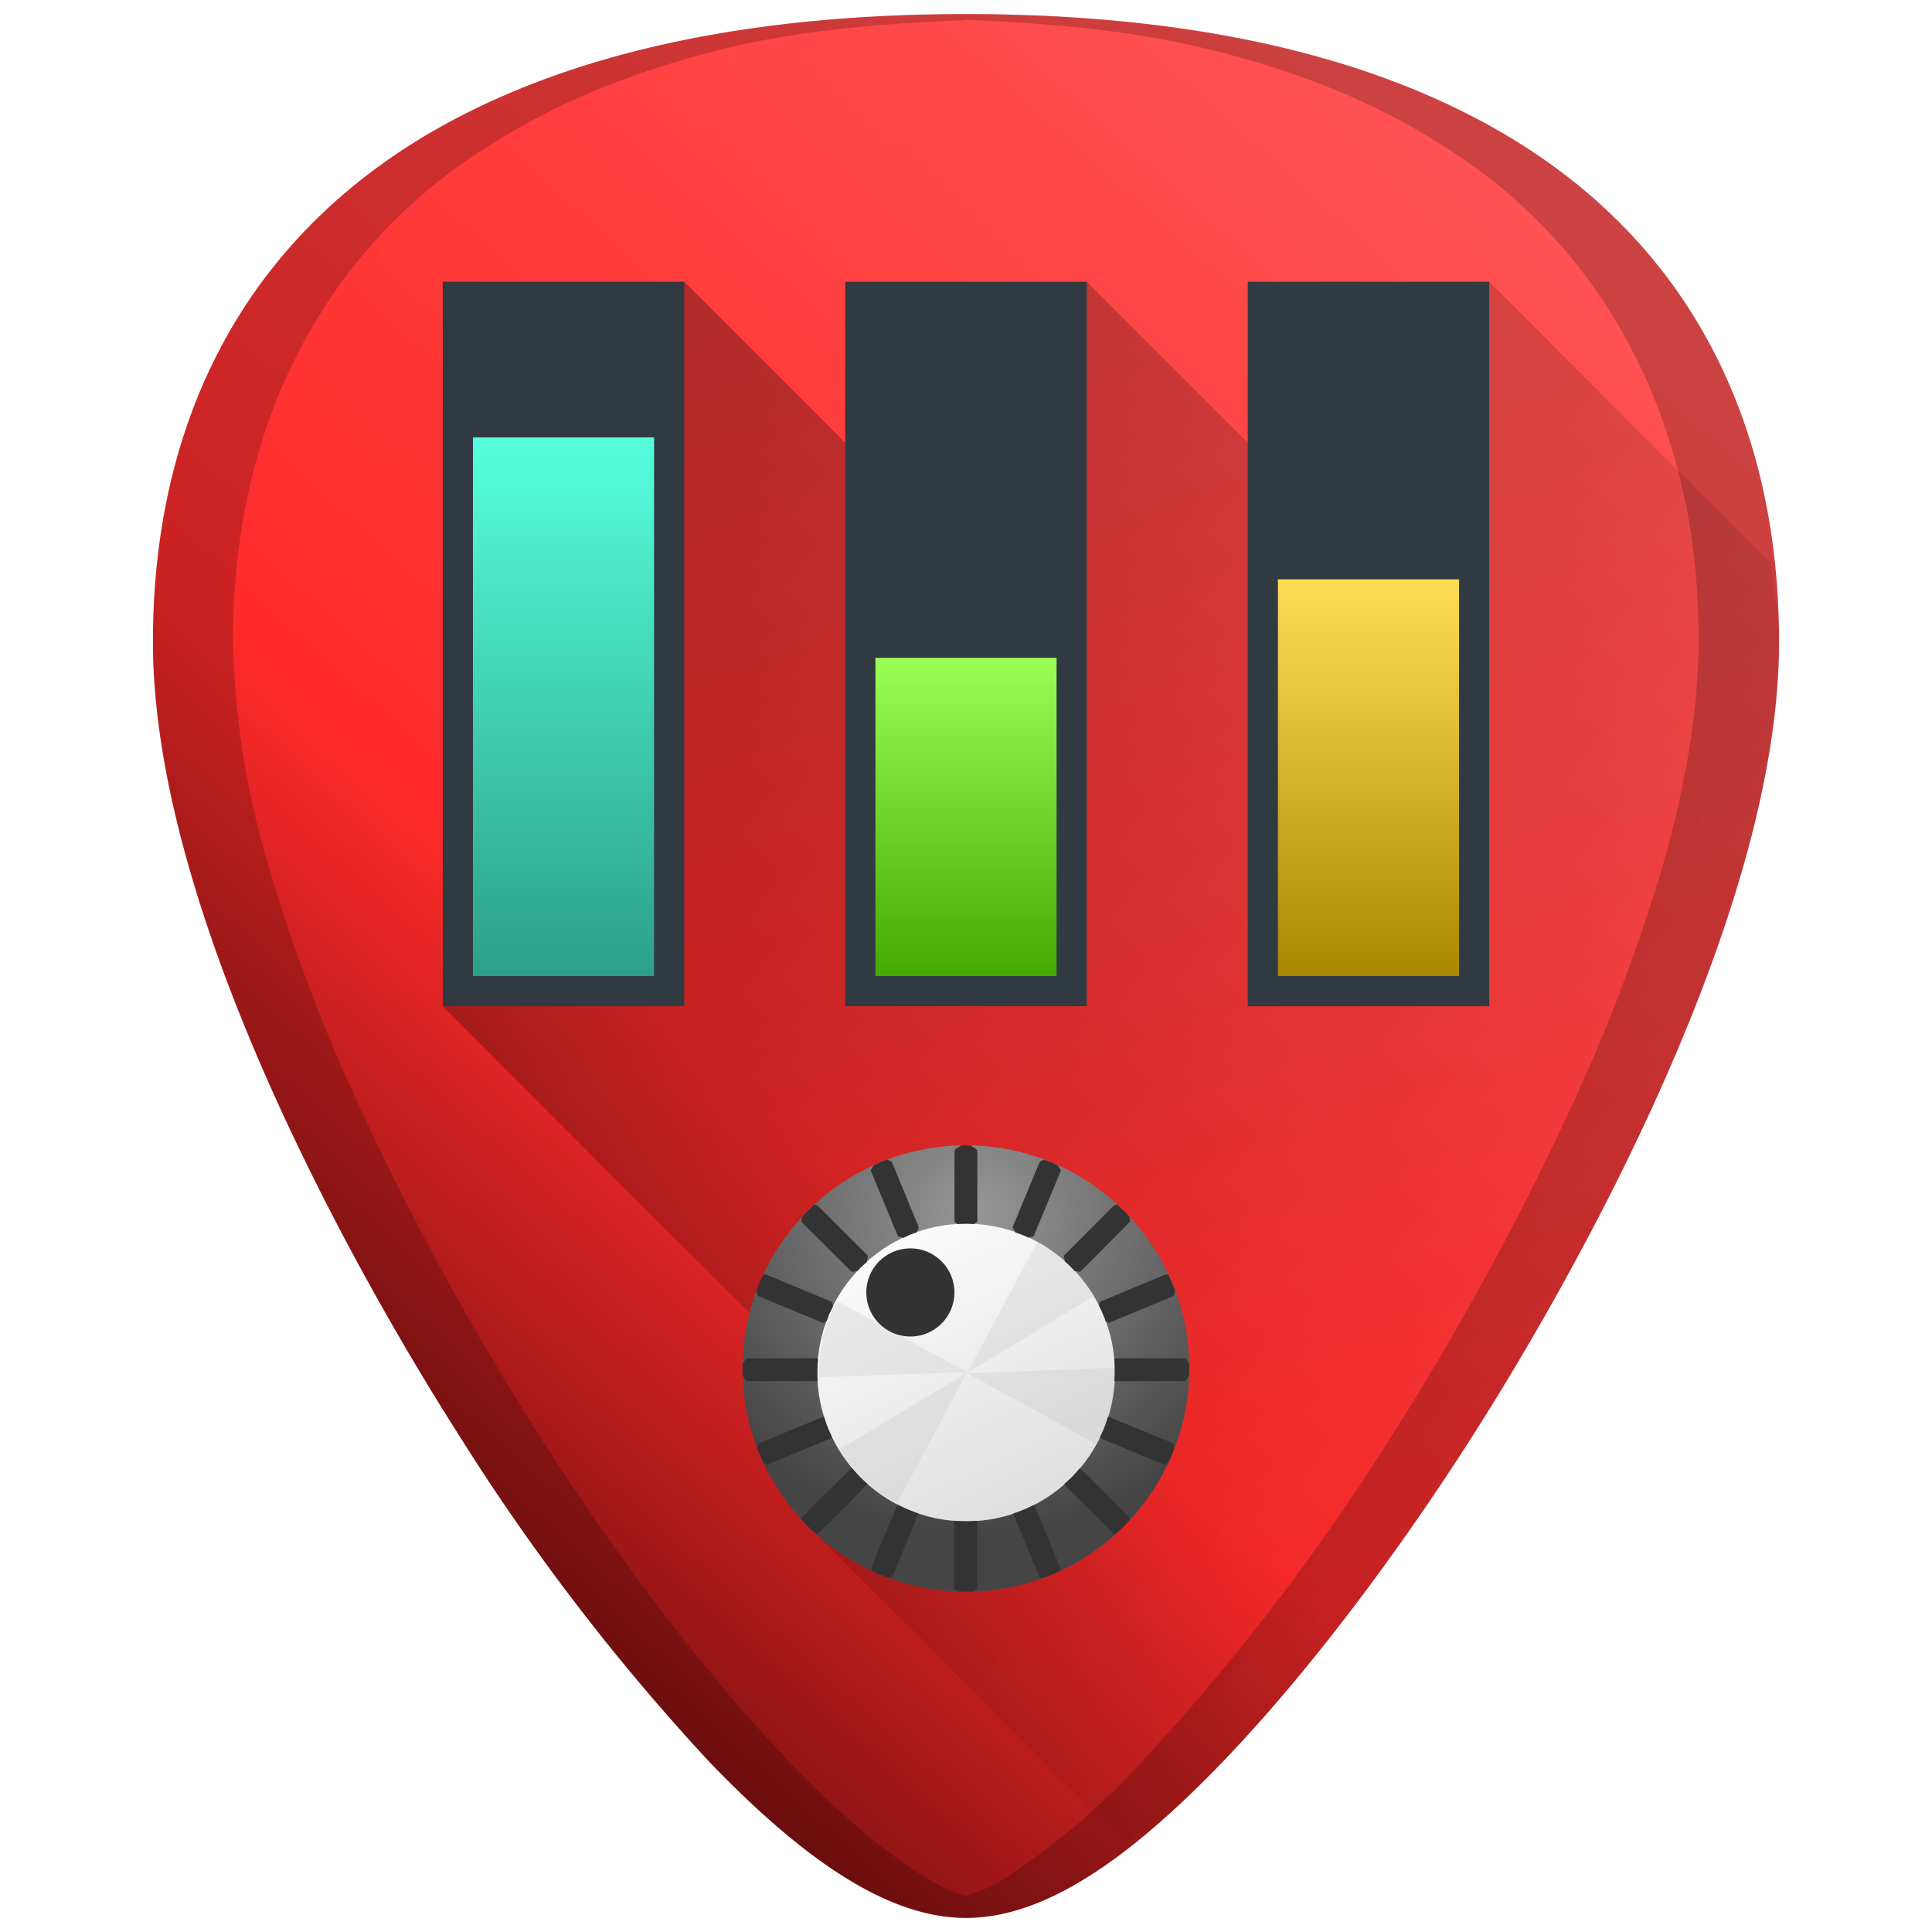 <?xml version="1.0" encoding="UTF-8" standalone="no"?>
<svg
   xmlns:dc="http://purl.org/dc/elements/1.1/"
   xmlns:cc="http://creativecommons.org/ns#"
   xmlns:rdf="http://www.w3.org/1999/02/22-rdf-syntax-ns#"
   xmlns:svg="http://www.w3.org/2000/svg"
   xmlns="http://www.w3.org/2000/svg"
   xmlns:xlink="http://www.w3.org/1999/xlink"
   xmlns:sodipodi="http://sodipodi.sourceforge.net/DTD/sodipodi-0.dtd"
   xmlns:inkscape="http://www.inkscape.org/namespaces/inkscape"
   viewBox="0 0 48 48"
   version="1.1"
   id="svg95"
   sodipodi:docname="carla.svg"
   inkscape:version="0.92.5 (2060ec1f9f, 2020-04-08)">
  <sodipodi:namedview
     pagecolor="#ffffff"
     bordercolor="#666666"
     borderopacity="1"
     objecttolerance="10"
     gridtolerance="10"
     guidetolerance="10"
     inkscape:pageopacity="0"
     inkscape:pageshadow="2"
     inkscape:window-width="1085"
     inkscape:window-height="480"
     id="namedview97"
     showgrid="false"
     inkscape:zoom="4.9166667"
     inkscape:cx="2.1355932"
     inkscape:cy="24"
     inkscape:window-x="0"
     inkscape:window-y="25"
     inkscape:window-maximized="0"
     inkscape:current-layer="svg95" />
  <defs
     id="defs55">
    <linearGradient
       gradientUnits="userSpaceOnUse"
       y2="24"
       y1="7.91"
       x2="44.2"
       x1="4.17"
       id="b">
      <stop
         offset="0"
         stop-color="#4a0"
         id="stop2" />
      <stop
         offset="1"
         stop-color="#9f5"
         id="stop4" />
    </linearGradient>
    <linearGradient
       id="a">
      <stop
         offset="0"
         stop-color="#2ca089"
         id="stop7" />
      <stop
         offset="1"
         stop-color="#5fd"
         id="stop9" />
    </linearGradient>
    <linearGradient
       gradientUnits="userSpaceOnUse"
       y2="24"
       y1="7.91"
       x2="44.2"
       x1="4.17"
       id="c">
      <stop
         offset="0"
         stop-color="#a80"
         id="stop12" />
      <stop
         offset="1"
         stop-color="#fd5"
         id="stop14" />
    </linearGradient>
    <linearGradient
       id="d"
       x1="16.37"
       x2="46"
       y1="16.5"
       y2="31.93"
       gradientUnits="userSpaceOnUse">
      <stop
         offset="0"
         id="stop17" />
      <stop
         stop-opacity="0"
         offset="1"
         id="stop19" />
    </linearGradient>
    <linearGradient
       id="h"
       x1="110.76"
       x2="106.72"
       y1="32.56"
       y2="24.22"
       gradientTransform="matrix(1.685,0,0,1.685,-158.34,-29.09)"
       gradientUnits="userSpaceOnUse">
      <stop
         stop-color="#ddd"
         offset="0"
         id="stop22" />
      <stop
         stop-color="#fbfbfb"
         offset="1"
         id="stop24" />
    </linearGradient>
    <linearGradient
       id="e"
       x1="6.677"
       x2="43.086"
       y1="47.461"
       y2="6.917"
       gradientUnits="userSpaceOnUse">
      <stop
         stop-color="#2b0000"
         offset="0"
         id="stop27" />
      <stop
         stop-color="#ff2a2a"
         offset=".423"
         id="stop29" />
      <stop
         stop-color="#f55"
         offset="1"
         id="stop31" />
    </linearGradient>
    <linearGradient
       xlink:href="#a"
       id="m"
       x1="11.75"
       y1="24.25"
       x2="11.75"
       y2="11.609"
       gradientUnits="userSpaceOnUse"
       gradientTransform="matrix(1,0,0,1.059,0,-1.425)" />
    <linearGradient
       xlink:href="#b"
       id="n"
       gradientUnits="userSpaceOnUse"
       x1="21.75"
       y1="24.25"
       x2="21.75"
       y2="11.609"
       gradientTransform="matrix(1,0,0,0.625,0,9.083)" />
    <linearGradient
       xlink:href="#c"
       id="o"
       x1="31.75"
       y1="24.25"
       x2="31.75"
       y2="11.609"
       gradientUnits="userSpaceOnUse"
       gradientTransform="matrix(1,0,0,0.78,0,5.343)" />
    <linearGradient
       xlink:href="#d"
       id="f"
       x1="7.008"
       y1="2.503"
       x2="45.128"
       y2="29.335"
       gradientUnits="userSpaceOnUse" />
    <filter
       id="i"
       x="-.11"
       y="-.1"
       width="1.21"
       height="1.2">
      <feGaussianBlur
         stdDeviation=".1"
         id="feGaussianBlur38" />
    </filter>
    <filter
       id="j"
       x="-.11"
       y="-.1"
       width="1.21"
       height="1.2">
      <feGaussianBlur
         stdDeviation=".1"
         id="feGaussianBlur41" />
    </filter>
    <filter
       id="k"
       x="-.09"
       y="-.17"
       width="1.18"
       height="1.35">
      <feGaussianBlur
         stdDeviation=".1"
         id="feGaussianBlur44" />
    </filter>
    <filter
       id="l"
       x="-.09"
       y="-.17"
       width="1.18"
       height="1.35">
      <feGaussianBlur
         stdDeviation=".1"
         id="feGaussianBlur47" />
    </filter>
    <radialGradient
       id="g"
       cx="108.34"
       cy="25.49"
       r="4.17"
       gradientTransform="matrix(3.624,0,0,3.62,-368.3,-81.05)"
       gradientUnits="userSpaceOnUse">
      <stop
         stop-color="#979797"
         offset="0"
         id="stop50" />
      <stop
         stop-color="#454545"
         offset="1"
         id="stop52" />
    </radialGradient>
  </defs>
  <path
     d="m 24,0.35 c -5.83,0 -10.52,1.12 -13.93,3.33 -4.1,2.66 -6.27,6.9 -6.27,12.27 0,7.23 5.8,16.88 7.58,19.67 a 54.47,54.47 0 0 0 6.25,8.16 c 2.54,2.64 4.57,3.87 6.37,3.87 1.8,0 3.83,-1.23 6.37,-3.87 2,-2.08 4.22,-4.97 6.25,-8.16 C 38.4,32.83 44.2,23.18 44.2,15.95 44.2,10.58 42.04,6.33 37.94,3.68 34.52,1.47 29.84,0.35 24,0.35 Z"
     id="path57"
     style="fill:url(#e)"
     inkscape:connector-curvature="0" />
  <path
     d="m 27.975,45.805 c 0.768,-0.584 1.515,-1.112 2.394,-2.026 2,-2.08 4.22,-4.97 6.25,-8.16 0.89,-1.395 2.787,-4.505 4.46,-8.17 0.835,-1.832 1.615,-3.802 2.187,-5.767 0.571,-1.965 0.933,-3.925 0.933,-5.733 0,-0.689 -0.134,-1.304 -0.205,-1.955 L 37,7 32.328,12.328 27,7 22.826,12.826 17,7 11,25 22.152,36.152 20.275,38.105 Z"
     id="path59"
     style="opacity:0.4;fill:url(#f)"
     inkscape:connector-curvature="0" />
  <g
     transform="matrix(0.526,0,0,0.526,11.437,24.243)"
     id="g79">
    <ellipse
       cx="23.88"
       cy="18.55"
       rx="10.55"
       ry="10.54"
       id="ellipse61"
       style="fill:url(#g)" />
    <circle
       cx="23.89"
       cy="18.74"
       r="7.03"
       id="circle63"
       style="fill:url(#h)" />
    <g
       id="g73"
       style="fill:#a6a6a6;fill-rule:evenodd">
      <path
         transform="matrix(2.635,0,0,2.635,-265.9,-60.3)"
         d="M 111.25,27.66 110,30 l 2.28,-1.38 c -0.25,-0.4 -0.6,-0.74 -1.03,-0.96 z"
         id="path65"
         inkscape:connector-curvature="0"
         style="opacity:0.4;filter:url(#i)" />
      <path
         transform="matrix(2.635,0,0,2.635,-265.9,-60.3)"
         d="m 108.74,32.34 1.25,-2.34 -2.28,1.37 c 0.25,0.41 0.6,0.74 1.03,0.97 z"
         id="path67"
         inkscape:connector-curvature="0"
         style="opacity:0.4;filter:url(#j)" />
      <path
         transform="matrix(2.635,0,0,2.635,-265.9,-60.3)"
         d="m 112.65,29.91 -2.65,0.1 2.33,1.28 c 0.23,-0.42 0.33,-0.9 0.32,-1.38 z"
         id="path69"
         inkscape:connector-curvature="0"
         style="opacity:0.4;filter:url(#k)" />
      <path
         transform="matrix(2.635,0,0,2.635,-265.9,-60.3)"
         d="m 107.34,30.08 2.65,-0.09 -2.33,-1.28 c -0.23,0.42 -0.33,0.9 -0.32,1.37 z"
         id="path71"
         inkscape:connector-curvature="0"
         style="opacity:0.4;filter:url(#l)" />
    </g>
    <circle
       r="2.082"
       cy="14.957"
       cx="21.256"
       id="circle75"
       style="fill:#323232" />
    <path
       d="m 23.88,8 a 10.55,10.54 0 0 0 -0.24,0.02 c -0.12,0.1 -0.3,0.13 -0.3,0.3 v 3.26 c 0,0.08 0.1,0.08 0.14,0.15 a 7.03,7.03 0 0 1 0.4,-0.02 7.03,7.03 0 0 1 0.39,0.02 c 0.03,-0.07 0.15,-0.06 0.15,-0.15 V 8.32 c 0,-0.17 -0.19,-0.2 -0.3,-0.3 A 10.55,10.54 0 0 0 23.88,8.01 Z m -3.7,0.68 a 10.55,10.54 0 0 0 -0.13,0.04 10.55,10.54 0 0 0 -0.53,0.24 c -0.03,0.1 -0.16,0.17 -0.12,0.28 l 1.25,3.02 c 0.05,0.11 0.19,0.06 0.28,0.12 a 7.03,7.03 0 0 1 0.41,-0.19 7.03,7.03 0 0 1 0.2,-0.06 c 0.02,-0.11 0.15,-0.17 0.1,-0.29 l -1.24,-3 C 20.36,8.74 20.25,8.74 20.18,8.68 Z m 7.38,0 c -0.07,0.06 -0.17,0.06 -0.21,0.15 l -1.25,3.01 c -0.04,0.11 0.1,0.17 0.11,0.28 a 7.03,7.03 0 0 1 0.41,0.15 7.03,7.03 0 0 1 0.21,0.1 c 0.1,-0.06 0.23,0 0.27,-0.11 L 28.35,9.24 C 28.39,9.14 28.25,9.07 28.23,8.96 A 10.55,10.54 0 0 0 27.99,8.84 10.55,10.54 0 0 0 27.56,8.69 Z M 16.73,10.8 a 10.55,10.54 0 0 0 -0.2,0.19 10.55,10.54 0 0 0 -0.4,0.41 c 0.03,0.09 -0.06,0.17 0,0.24 l 2.31,2.3 c 0.1,0.1 0.2,0 0.32,0 a 7.03,7.03 0 0 1 0.23,-0.24 7.03,7.03 0 0 1 0.22,-0.19 c -0.02,-0.12 0.09,-0.24 0,-0.33 L 16.9,10.88 C 16.85,10.83 16.79,10.83 16.73,10.8 Z m 14.29,0 c -0.06,0.03 -0.12,0.03 -0.17,0.07 l -2.3,2.31 c -0.1,0.08 0.01,0.2 0,0.3 a 7.03,7.03 0 0 1 0.38,0.37 7.03,7.03 0 0 1 0.09,0.1 c 0.1,-0.02 0.2,0.08 0.29,0 l 2.3,-2.31 c 0.07,-0.07 -0.02,-0.16 0,-0.24 a 10.55,10.54 0 0 0 -0.16,-0.2 10.55,10.54 0 0 0 -0.43,-0.4 z m -16.7,3.3 a 10.55,10.54 0 0 0 -0.17,0.35 10.55,10.54 0 0 0 -0.16,0.44 c 0.06,0.08 0,0.21 0.1,0.25 l 3.02,1.25 c 0.07,0.03 0.11,-0.08 0.2,-0.08 a 7.03,7.03 0 0 1 0.1,-0.3 7.03,7.03 0 0 1 0.2,-0.4 c -0.06,-0.07 0,-0.19 -0.09,-0.22 l -3.01,-1.25 a 0.55,0.55 0 0 0 -0.2,-0.04 z m 19.11,0 a 0.53,0.53 0 0 0 -0.19,0.04 l -3.01,1.25 c -0.07,0.03 -0.03,0.13 -0.07,0.18 a 7.03,7.03 0 0 1 0.28,0.62 7.03,7.03 0 0 1 0.04,0.13 c 0.06,0 0.1,0.1 0.16,0.07 l 3.02,-1.25 c 0.1,-0.04 0.05,-0.17 0.1,-0.26 A 10.55,10.54 0 0 0 33.71,14.73 10.55,10.54 0 0 0 33.43,14.1 Z m -19.85,3.97 c -0.14,0 -0.15,0.17 -0.25,0.25 a 10.55,10.54 0 0 0 0,0.23 10.55,10.54 0 0 0 0,0.35 c 0.1,0.09 0.11,0.25 0.25,0.25 h 3.26 c 0.02,0 0.02,-0.02 0.03,-0.02 a 7.03,7.03 0 0 1 -0.01,-0.39 7.03,7.03 0 0 1 0.03,-0.62 c -0.03,0 -0.02,-0.05 -0.05,-0.05 z m 17.33,0 c -0.02,0 -0.02,0.03 -0.03,0.03 a 7.03,7.03 0 0 1 0.02,0.14 7.03,7.03 0 0 1 0.01,0.5 7.03,7.03 0 0 1 -0.02,0.4 l 0.02,0.01 h 3.26 c 0.13,0 0.15,-0.16 0.24,-0.24 a 10.55,10.54 0 0 0 0.02,-0.36 10.55,10.54 0 0 0 0,-0.22 c -0.1,-0.1 -0.12,-0.26 -0.26,-0.26 z m -13.73,2.75 c -0.02,0.01 -0.05,0 -0.07,0.02 l -3.02,1.25 c -0.08,0.03 -0.03,0.14 -0.08,0.2 a 10.55,10.54 0 0 0 0.03,0.08 10.55,10.54 0 0 0 0.28,0.64 c 0.08,0 0.11,0.1 0.19,0.08 l 3.01,-1.25 c 0.03,-0.01 0,-0.06 0.03,-0.07 a 7.03,7.03 0 0 1 -0.22,-0.48 7.03,7.03 0 0 1 -0.15,-0.47 z m 13.41,0 a 7.03,7.03 0 0 1 -0.23,0.66 7.03,7.03 0 0 1 -0.15,0.31 c 0.01,0 0,0.04 0.02,0.05 l 3.01,1.25 c 0.07,0.03 0.11,-0.08 0.18,-0.08 a 10.55,10.54 0 0 0 0.18,-0.35 10.55,10.54 0 0 0 0.13,-0.38 c -0.05,-0.06 0,-0.16 -0.07,-0.2 l -3.02,-1.24 -0.05,-0.01 z m -12.08,2.44 c -0.02,0.01 -0.05,0 -0.07,0.02 l -2.3,2.3 c -0.04,0.04 0.02,0.09 0,0.13 a 10.55,10.54 0 0 0 0.16,0.19 10.55,10.54 0 0 0 0.5,0.45 c 0.03,-0.02 0.07,0.03 0.1,0 l 2.3,-2.3 c 0.03,-0.02 0,-0.05 0,-0.07 a 7.03,7.03 0 0 1 -0.36,-0.34 7.03,7.03 0 0 1 -0.33,-0.38 z m 10.75,0 a 7.03,7.03 0 0 1 -0.48,0.52 7.03,7.03 0 0 1 -0.24,0.21 v 0.06 l 2.3,2.3 c 0.04,0.03 0.08,-0.02 0.12,0 a 10.55,10.54 0 0 0 0.27,-0.24 10.55,10.54 0 0 0 0.38,-0.4 c -0.02,-0.04 0.04,-0.09 0,-0.12 l -2.3,-2.3 z m -8.61,1.71 -1.25,3.01 c -0.02,0.05 0.06,0.08 0.06,0.13 a 10.55,10.54 0 0 0 0.3,0.15 10.55,10.54 0 0 0 0.51,0.19 c 0.03,-0.04 0.1,0 0.13,-0.05 l 1.24,-3 a 7.03,7.03 0 0 1 -0.5,-0.19 7.03,7.03 0 0 1 -0.5,-0.24 z m 6.46,0.02 a 7.03,7.03 0 0 1 -0.04,0.02 7.03,7.03 0 0 1 -0.64,0.28 7.03,7.03 0 0 1 -0.32,0.11 l 1.24,3 c 0.02,0.05 0.1,0.01 0.13,0.05 a 10.55,10.54 0 0 0 0.22,-0.07 10.55,10.54 0 0 0 0.6,-0.27 c -0.01,-0.05 0.07,-0.08 0.05,-0.13 z m -3.78,0.75 v 3.17 c 0,0.1 0.13,0.09 0.17,0.17 a 10.55,10.54 0 0 0 0.38,0.01 10.55,10.54 0 0 0 0.36,0 C 24.28,29 24.42,29 24.42,28.91 v -3.16 a 7.03,7.03 0 0 1 -0.04,0 7.03,7.03 0 0 1 -0.5,0.02 7.03,7.03 0 0 1 -0.55,-0.03 z"
       id="path77"
       inkscape:connector-curvature="0"
       style="fill:#333333" />
  </g>
  <path
     d="m 11,7 v 18 h 6 V 7 h -0.375 z"
     id="path81"
     inkscape:connector-curvature="0"
     style="color:#000000;fill:#313a40" />
  <rect
     ry="0"
     rx="0"
     height="13.384"
     width="4.5"
     y="10.866"
     x="11.75"
     id="rect83"
     style="color:#000000;fill:url(#m)" />
  <path
     d="m 21,7 v 18 h 6 V 7 h -0.375 z"
     id="path85"
     inkscape:connector-curvature="0"
     style="color:#000000;fill:#313a40" />
  <rect
     x="21.75"
     y="16.344"
     width="4.5"
     height="7.906"
     rx="0"
     ry="0"
     id="rect87"
     style="color:#000000;fill:url(#n)" />
  <path
     d="m 31,7 v 18 h 6 V 7 h -0.375 z"
     id="path89"
     inkscape:connector-curvature="0"
     style="color:#000000;fill:#313a40" />
  <rect
     ry="0"
     rx="0"
     height="9.856"
     width="4.5"
     y="14.394"
     x="31.75"
     id="rect91"
     style="color:#000000;fill:url(#o)" />
  <path
     d="m 24,0.35 c -5.83,0 -10.52,1.12 -13.93,3.33 -4.1,2.66 -6.27,6.9 -6.27,12.27 0,7.23 5.8,16.88 7.58,19.67 a 54.47,54.47 0 0 0 6.25,8.16 c 2.54,2.64 4.57,3.87 6.37,3.87 1.8,0 3.83,-1.23 6.37,-3.87 2,-2.08 4.22,-4.97 6.25,-8.16 C 38.4,32.83 44.2,23.18 44.2,15.95 44.2,10.58 42.04,6.33 37.94,3.68 34.52,1.47 29.84,0.35 24,0.35 Z m 0,0.14 c 2.11,0.09 4.12,0.27 5.88,0.7 1.16,0.27 2.25,0.62 3.26,1.03 1.01,0.41 1.94,0.9 2.8,1.46 A 12.92,12.92 0 0 1 40.6,8.8 c 0.53,1.03 0.92,2.15 1.2,3.34 0.28,1.19 0.4,2.47 0.4,3.8 0,1.82 -0.37,3.77 -0.94,5.74 a 43.18,43.18 0 0 1 -2.2,5.77 69.59,69.59 0 0 1 -4.45,8.17 54.46,54.46 0 0 1 -6.25,8.16 17.98,17.98 0 0 1 -3.46,2.93 c -0.32,0.2 -0.62,0.3 -0.91,0.39 -0.3,-0.08 -0.59,-0.2 -0.9,-0.4 -1.06,-0.63 -2.2,-1.6 -3.47,-2.92 -2,-2.08 -4.22,-4.97 -6.25,-8.16 A 69.6,69.6 0 0 1 8.91,27.45 43.18,43.18 0 0 1 6.72,21.68 20.92,20.92 0 0 1 5.79,15.95 c 0,-1.34 0.13,-2.61 0.4,-3.8 0.27,-1.2 0.67,-2.32 1.2,-3.35 a 12.92,12.92 0 0 1 4.67,-5.12 17.1,17.1 0 0 1 2.8,-1.46 c 1,-0.41 2.1,-0.76 3.26,-1.04 C 19.88,0.76 21.89,0.58 24,0.5 Z"
     id="path93"
     inkscape:connector-curvature="0"
     style="opacity:0.2" />
</svg>
